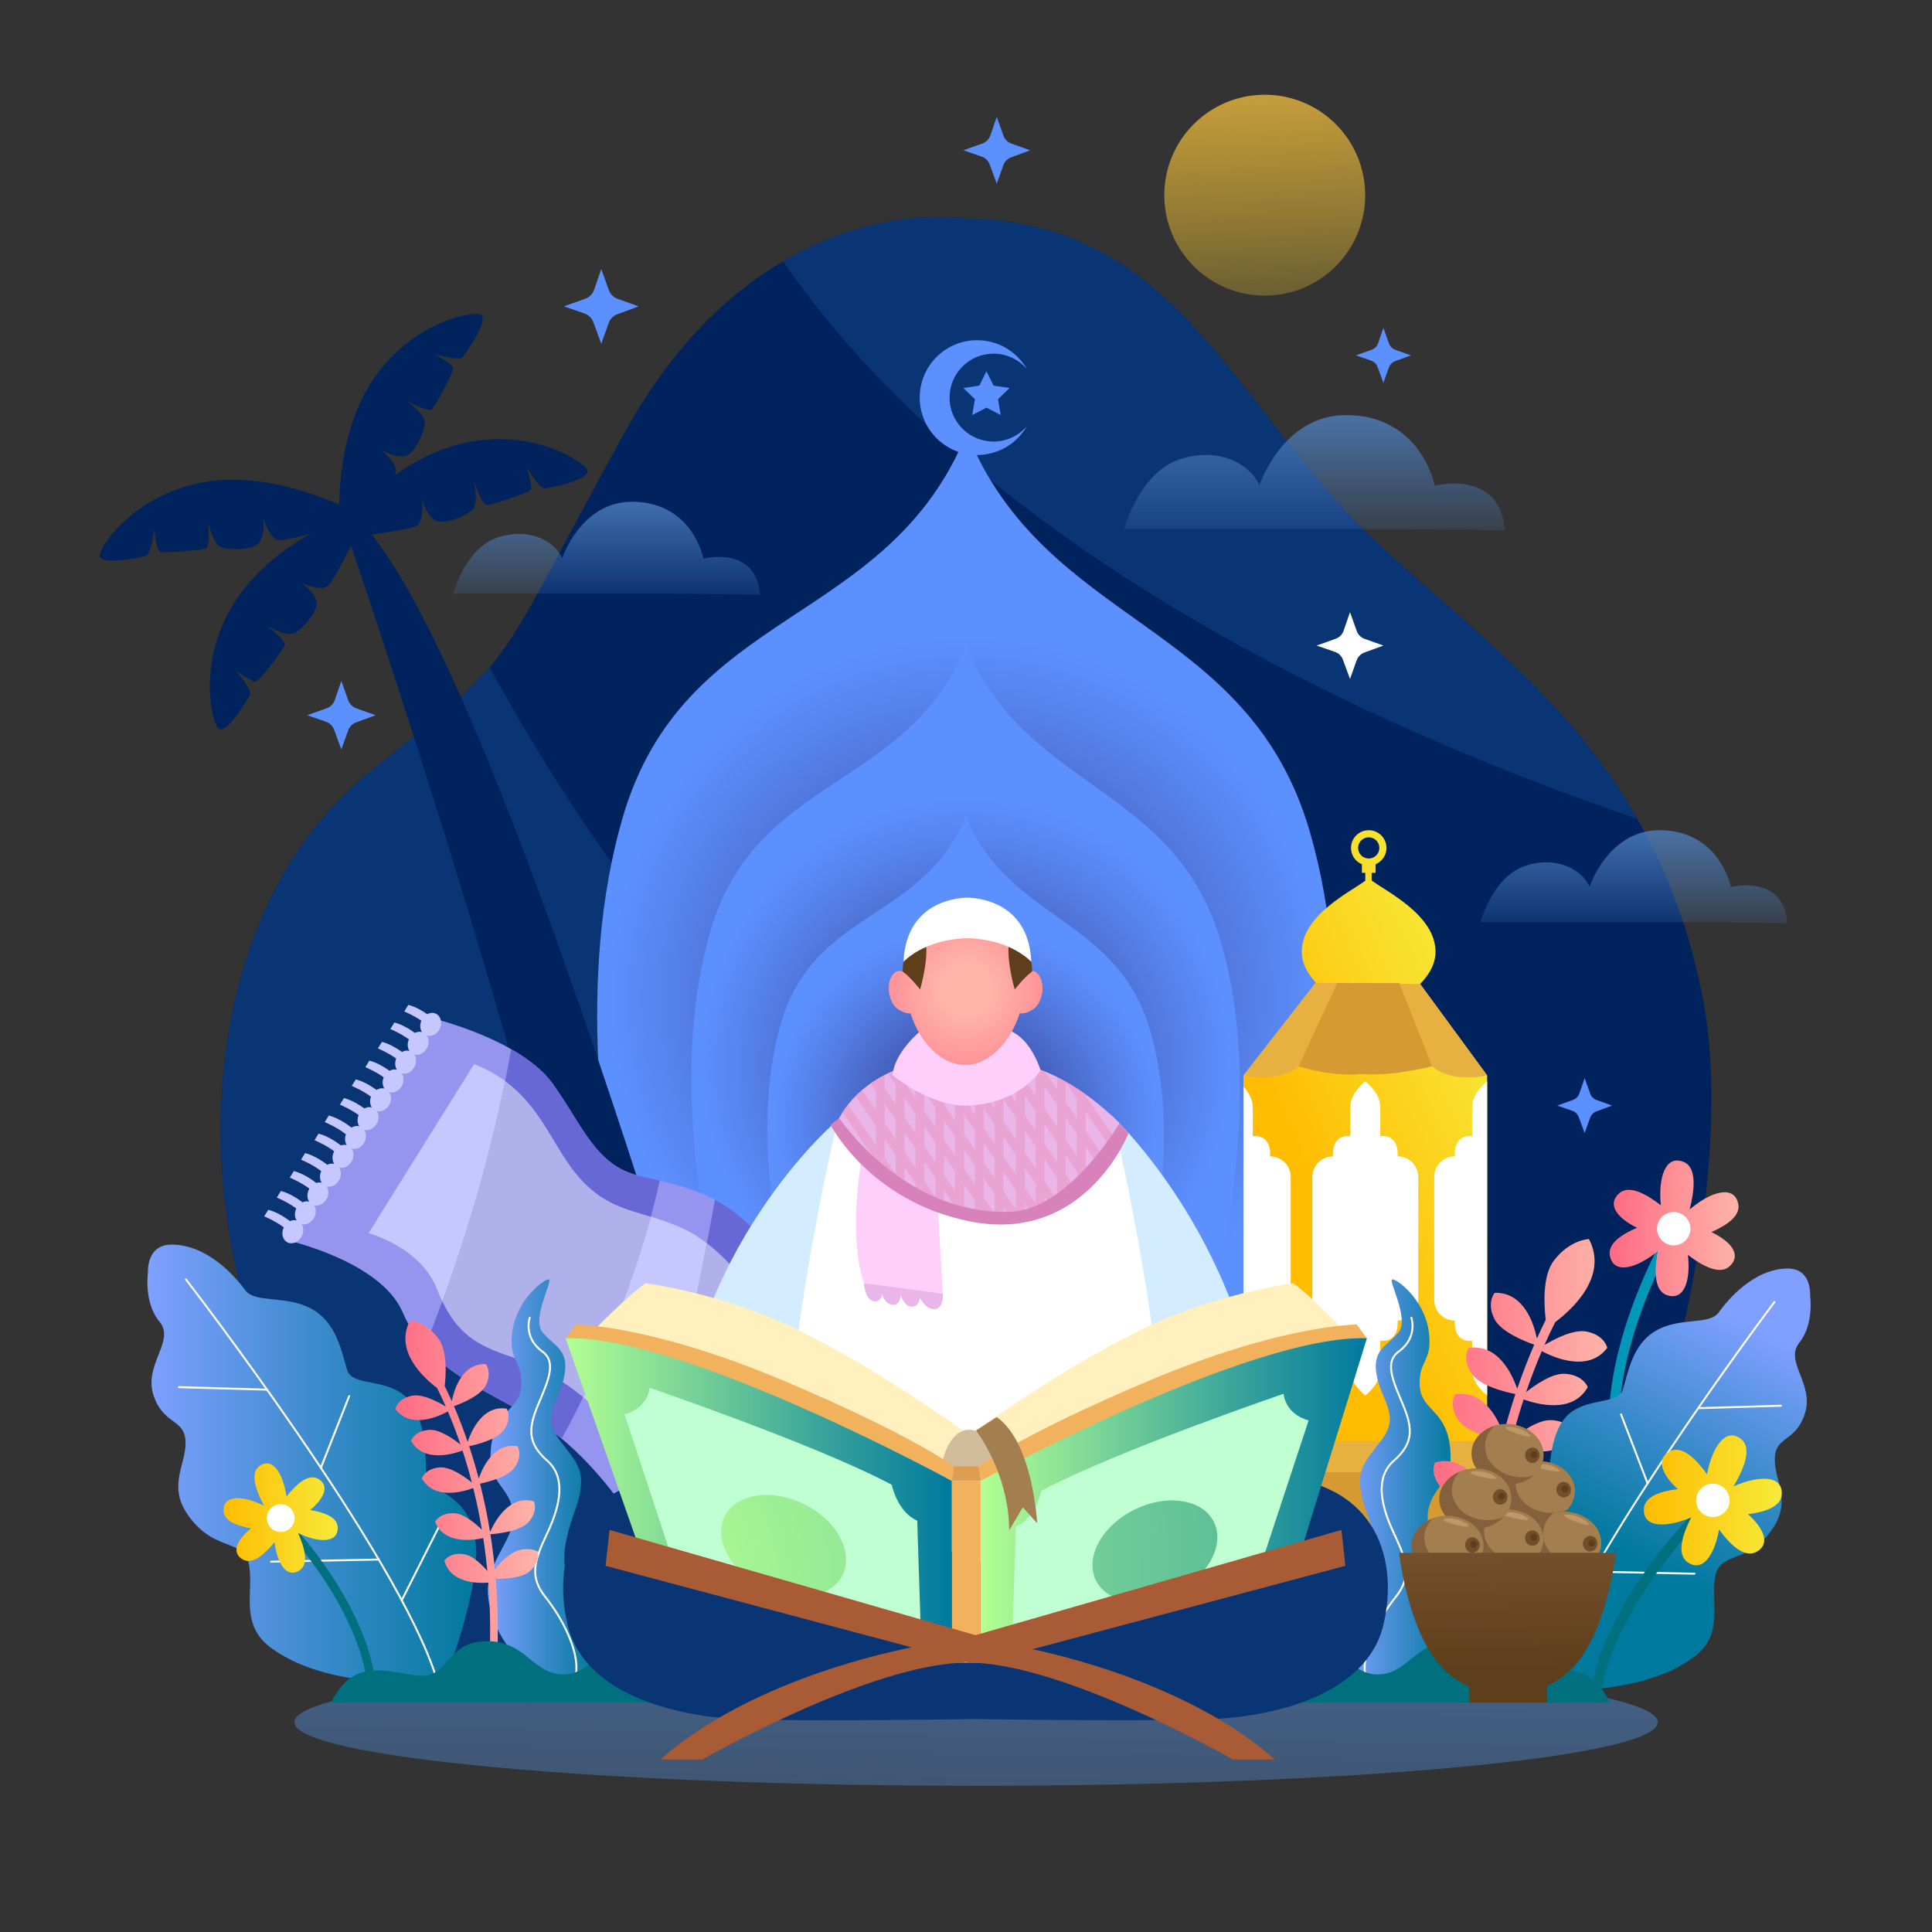 <svg width="500" height="500" viewBox="0 0 500 500" fill="none" xmlns="http://www.w3.org/2000/svg">
<rect x="0" y="0" width="500" height="500" fill="#333333" stroke="none"/>
<path d="M425.54 381.51C415.77 413.19 405.51 436.28 405.51 436.28H111.61C111.61 436.28 81.01 390.68 65.15 342.9C49.29 295.12 55.64 231.86 95.88 199.63C112.42 186.38 120.49 180.03 126.72 172.71C135.63 162.21 140.77 149.7 161.62 111.96C174.18 89.24 188.91 75.67 202.71 67.61C227.82 52.93 249.8 56.53 249.8 56.53C300.43 57.32 316.53 97.42 346.56 130.44C369.05 155.17 402.39 174.61 423.74 211.93C430.9 224.44 436.71 238.96 440.31 256.37C448.1 294.02 437.17 343.84 425.54 381.51Z" fill="#00235E"/>
<path d="M425.54 381.51C415.77 413.19 405.51 436.28 405.51 436.28H111.61C111.61 436.28 81.01 390.68 65.15 342.9C49.29 295.12 55.64 231.86 95.88 199.63C112.42 186.38 120.49 180.03 126.72 172.71C150.99 217.23 186.42 266.93 236.68 307.25C304.07 361.3 375.28 377.68 425.54 381.51Z" fill="#0A3575"/>
<path d="M423.74 211.93C282.53 163.44 224.27 99.57 202.71 67.61C227.82 52.93 249.8 56.53 249.8 56.53C300.43 57.32 316.53 97.42 346.56 130.44C369.05 155.17 402.39 174.61 423.74 211.93Z" fill="#0A3575"/>
<path d="M363.041 136.93H290.908C290.908 136.93 294.785 122.516 305.03 118.97C315.275 115.424 323.582 120.113 325.936 125.591C325.936 125.591 331.889 107.43 348.365 107.43C362.628 107.43 369.271 117.379 371.348 125.686C371.348 125.686 388.211 121.306 389.471 137.264L363.041 136.93Z" fill="url(#paint0_linear_273_756)"/>
<path d="M175.394 153.633H117.259C117.259 153.633 120.383 142.016 128.64 139.158C136.897 136.3 143.592 140.079 145.489 144.494C145.489 144.494 150.287 129.857 163.566 129.857C175.061 129.857 180.415 137.875 182.089 144.57C182.089 144.57 195.68 141.04 196.695 153.901L175.394 153.633Z" fill="url(#paint1_linear_273_756)"/>
<path d="M441.278 238.636H383.143C383.143 238.636 386.267 227.019 394.524 224.161C402.781 221.303 409.476 225.082 411.373 229.497C411.373 229.497 416.171 214.86 429.45 214.86C440.945 214.86 446.299 222.878 447.973 229.573C447.973 229.573 461.564 226.043 462.579 238.904L441.278 238.636Z" fill="url(#paint2_linear_273_756)"/>
<path d="M159.76 81.325L165.286 79.287L159.825 77.339C158.769 76.962 157.937 76.131 157.56 75.074L155.612 69.613L153.747 75.013C153.377 76.086 152.539 76.932 151.47 77.313L145.939 79.286L151.262 81.124C152.321 81.49 153.161 82.312 153.549 83.364L155.613 88.959L157.534 83.575C157.905 82.533 158.721 81.708 159.76 81.325Z" fill="#5D90FF"/>
<path d="M361.073 93.468L365.136 91.97L361.121 90.538C360.344 90.261 359.733 89.65 359.456 88.873L358.024 84.858L356.653 88.828C356.381 89.617 355.765 90.239 354.979 90.519L350.912 91.97L354.826 93.322C355.605 93.591 356.222 94.195 356.507 94.969L358.024 99.083L359.436 95.124C359.709 94.356 360.309 93.75 361.073 93.468Z" fill="#5D90FF"/>
<path d="M413.159 287.62L417.222 286.122L413.207 284.69C412.43 284.413 411.819 283.802 411.542 283.025L410.11 279.01L408.739 282.98C408.467 283.769 407.851 284.391 407.065 284.671L402.998 286.122L406.912 287.474C407.691 287.743 408.308 288.347 408.593 289.121L410.11 293.235L411.522 289.276C411.795 288.508 412.395 287.902 413.159 287.62Z" fill="#5D90FF"/>
<path d="M353.088 168.889L358.023 167.069L353.146 165.329C352.202 164.992 351.46 164.25 351.123 163.306L349.383 158.429L347.717 163.252C347.386 164.21 346.638 164.966 345.683 165.307L340.742 167.069L345.496 168.711C346.442 169.038 347.192 169.772 347.539 170.711L349.382 175.709L351.097 170.9C351.431 169.968 352.16 169.231 353.088 168.889Z" fill="white"/>
<path d="M261.669 40.714L266.604 38.894L261.726 37.154C260.782 36.817 260.04 36.075 259.703 35.131L257.963 30.253L256.297 35.076C255.966 36.034 255.218 36.79 254.263 37.131L249.323 38.893L254.077 40.535C255.023 40.862 255.773 41.596 256.12 42.535L257.963 47.533L259.678 42.724C260.012 41.793 260.741 41.057 261.669 40.714Z" fill="#5D90FF"/>
<path d="M92.14 186.965L97.198 185.099L92.199 183.316C91.232 182.971 90.471 182.21 90.126 181.243L88.343 176.244L86.636 181.187C86.297 182.169 85.53 182.944 84.551 183.293L79.488 185.099L84.361 186.782C85.331 187.117 86.099 187.869 86.454 188.832L88.343 193.954L90.101 189.025C90.442 188.071 91.189 187.316 92.14 186.965Z" fill="#5D90FF"/>
<path d="M327.317 76.51C341.674 76.51 353.312 64.872 353.312 50.515C353.312 36.158 341.674 24.52 327.317 24.52C312.96 24.52 301.322 36.158 301.322 50.515C301.322 64.872 312.96 76.51 327.317 76.51Z" fill="url(#paint3_linear_273_756)"/>
<path d="M339.078 215.572C323.234 160.357 270.698 162.552 250.222 112.047C229.746 162.552 176.865 156.802 161.021 212.017C137.722 293.218 184.8 404.22 184.8 404.22H250.222H315.644C315.644 404.22 362.379 296.773 339.078 215.572Z" fill="url(#paint4_radial_273_756)"/>
<path d="M316.038 243.986C304.266 202.962 265.233 204.593 250.02 167.069C234.807 204.593 195.517 200.321 183.746 241.345C166.434 301.676 201.413 384.148 201.413 384.148H250.02H298.627C298.627 384.148 333.35 304.317 316.038 243.986Z" fill="url(#paint5_radial_273_756)"/>
<path d="M297.724 266.857C289.212 237.194 260.989 238.374 249.989 211.241C238.989 238.373 210.58 235.284 202.069 264.947C189.552 308.57 214.843 368.202 214.843 368.202H249.989H285.135C285.135 368.202 310.241 310.48 297.724 266.857Z" fill="url(#paint6_radial_273_756)"/>
<path d="M257.121 114.273C250.84 114.273 245.747 109.181 245.747 102.899C245.747 96.618 250.839 91.526 257.121 91.526C260.584 91.526 263.68 93.079 265.766 95.52C263.204 91.055 258.394 88.046 252.877 88.046C244.674 88.046 238.024 94.696 238.024 102.899C238.024 111.102 244.674 117.753 252.877 117.753C258.393 117.753 263.204 114.743 265.766 110.279C263.68 112.72 260.584 114.273 257.121 114.273Z" fill="#5D90FF"/>
<path d="M255.296 96.072L257.141 99.811L261.267 100.411L258.282 103.321L258.986 107.43L255.296 105.49L251.605 107.43L252.31 103.321L249.325 100.411L253.451 99.811L255.296 96.072Z" fill="#5D90FF"/>
<path d="M198.59 415.848C198.59 415.848 134.162 185.414 96.178 138.334C101.65 137.595 107.196 136.688 108.052 135.95C109.813 134.433 109.269 129.447 109.269 129.447C109.269 129.447 110.596 133.759 112.847 134.788C115.097 135.817 120.683 133.594 122.276 131.881C123.869 130.168 122.727 124.674 122.727 124.674C122.727 124.674 124.739 130.782 126.028 130.695C127.317 130.608 136.696 127.643 137.31 126.773C137.924 125.903 136.287 120.835 136.287 120.835C136.287 120.835 139.523 126.571 141.077 126.395C142.631 126.22 153.079 124.1 151.98 121.637C150.881 119.174 136.008 109.824 117.277 115.39C111.701 117.047 106.564 119.875 102.089 123.025C102.307 122.618 102.44 122.297 102.46 122.092C102.686 119.778 98.848 116.549 98.848 116.549C98.848 116.549 102.786 118.75 105.124 117.939C107.462 117.129 109.965 111.663 109.934 109.324C109.902 106.985 105.281 103.801 105.281 103.801C105.281 103.801 110.956 106.828 111.827 105.875C112.699 104.922 117.432 96.299 117.275 95.246C117.118 94.192 112.434 91.659 112.434 91.659C112.434 91.659 118.736 93.571 119.738 92.371C120.74 91.171 126.83 82.421 124.335 81.399C121.839 80.377 104.626 83.89 94.927 100.853C89.367 110.578 87.961 122.32 87.773 130.578C80.218 127.283 67.623 123.025 55.291 124.431C35.876 126.645 25.853 141.072 25.806 143.769C25.76 146.466 36.203 144.325 37.701 143.878C39.199 143.431 39.931 136.886 39.931 136.886C39.931 136.886 40.409 142.19 41.314 142.75C42.22 143.31 52.011 142.365 53.231 141.941C54.451 141.517 53.91 135.108 53.91 135.108C53.91 135.108 55.011 140.611 57.147 141.563C59.284 142.515 65.294 142.374 66.961 140.545C68.629 138.717 68.162 134.23 68.162 134.23C68.162 134.23 69.613 139.031 71.828 139.738C72.659 140.003 76.096 139.269 80.069 138.247C73.834 141.894 67.018 146.992 62.151 153.714C50.692 169.542 54.584 186.673 56.543 188.526C58.503 190.379 63.966 181.224 64.646 179.816C65.326 178.408 60.987 173.454 60.987 173.454C60.987 173.454 65.225 176.678 66.25 176.387C67.275 176.096 73.181 168.23 73.69 167.043C74.199 165.856 69.103 161.933 69.103 161.933C69.103 161.933 73.908 164.831 76.052 163.896C78.196 162.961 82.145 158.428 81.92 155.964C81.695 153.5 78.067 150.818 78.067 150.818C78.067 150.818 82.591 152.984 84.606 151.825C85.595 151.256 88.329 146.241 90.859 141.279C102.356 175.175 162.793 356.347 161.624 415.848H198.59Z" fill="#00235E"/>
<path d="M205.702 334.934L166.802 398.516C166.802 398.516 166.102 397.217 164.783 395.103C161.587 390.007 154.751 380.138 145.331 372.3C142.535 369.977 139.514 367.834 136.299 366.038C125.746 360.163 116.39 355.819 109.911 348.562C107.631 345.999 105.7 343.082 104.202 339.594C98.45 326.241 73.817 320.846 73.817 320.846L113.417 263.938C113.417 263.938 123.411 266.471 132.296 271.527C136.497 273.922 140.457 276.877 142.989 280.405C150.888 291.385 154.174 301.731 165.556 304.324C167.282 304.713 169.009 305.103 170.731 305.519C175.626 306.694 180.463 308.098 185.018 310.505C189.394 312.814 193.528 316.039 197.197 320.871C206.021 332.45 205.704 334.916 205.702 334.934Z" fill="#9595EF"/>
<path d="M112.848 262.367C112.132 262.006 111.301 262.08 110.57 262.472C109.293 261.587 107.515 260.54 105.678 260.064L104.629 261.763C104.629 261.763 106.968 262.73 109.052 264.152C108.601 265.193 108.685 266.31 109.205 267.097C108.605 266.928 107.957 267.017 107.37 267.315C106.083 266.381 104.111 265.147 102.069 264.618L101.02 266.317C101.02 266.317 103.659 267.409 105.829 268.979C105.355 270.034 105.433 271.173 105.962 271.973C105.33 271.795 104.646 271.908 104.036 272.245C102.748 271.323 100.833 270.148 98.855 269.635L97.806 271.334C97.806 271.334 100.39 272.404 102.547 273.947C102.118 274.976 102.206 276.072 102.719 276.849C102.091 276.672 101.411 276.782 100.804 277.115C99.516 276.19 97.589 275.003 95.598 274.487L94.549 276.186C94.549 276.186 97.149 277.262 99.309 278.812C98.874 279.844 98.962 280.946 99.477 281.725C98.804 281.535 98.072 281.679 97.433 282.071C96.147 281.133 94.152 279.875 92.084 279.339L91.035 281.038C91.035 281.038 93.811 282.186 96.009 283.82C95.636 284.813 95.74 285.855 96.233 286.601C95.603 286.424 94.92 286.535 94.311 286.871C93.024 285.938 91.057 284.709 89.02 284.181L87.971 285.88C87.971 285.88 90.643 286.986 92.819 288.571C92.387 289.601 92.475 290.7 92.989 291.478C92.322 291.29 91.598 291.429 90.963 291.813C89.744 290.872 87.466 289.308 85.097 288.694L84.048 290.393C84.048 290.393 87.274 291.727 89.525 293.566C89.149 294.561 89.252 295.606 89.746 296.354C89.254 296.215 88.73 296.258 88.233 296.439C86.998 295.493 84.765 293.98 82.443 293.378L81.394 295.077C81.394 295.077 84.29 296.273 86.509 297.964C86.486 298.006 86.457 298.043 86.435 298.086C85.882 299.181 85.95 300.392 86.503 301.23C85.913 301.064 85.277 301.15 84.698 301.436C83.452 300.488 81.253 299.011 78.964 298.418L77.915 300.117C77.915 300.117 80.906 301.354 83.137 303.088C82.65 304.149 82.727 305.3 83.259 306.106C82.805 305.978 82.321 305.998 81.859 306.145C80.628 305.201 78.383 303.672 76.047 303.067L74.998 304.766C74.998 304.766 77.864 305.949 80.077 307.624C80.034 307.696 79.986 307.762 79.948 307.838C79.395 308.933 79.463 310.144 80.016 310.982C79.458 310.825 78.859 310.899 78.305 311.149C77.039 310.2 74.908 308.799 72.696 308.226L71.647 309.925C71.647 309.925 74.479 311.094 76.687 312.755C76.156 313.84 76.226 315.031 76.773 315.859C76.214 315.702 75.615 315.776 75.061 316.027C73.798 315.078 71.658 313.668 69.437 313.092L68.388 314.791C68.388 314.791 71.235 315.966 73.445 317.633C72.704 319.146 73.119 320.879 74.389 321.52C75.67 322.167 77.332 321.456 78.101 319.933C78.654 318.838 78.586 317.627 78.033 316.789C79.242 317.129 80.654 316.427 81.345 315.057C81.898 313.962 81.83 312.751 81.277 311.913C82.486 312.254 83.898 311.551 84.589 310.181C85.142 309.086 85.074 307.875 84.521 307.037C85.73 307.377 87.141 306.675 87.833 305.305C88.386 304.21 88.318 302.999 87.765 302.161C88.974 302.501 90.386 301.799 91.077 300.429C91.63 299.334 91.562 298.123 91.009 297.285C92.218 297.626 93.63 296.923 94.321 295.553C94.874 294.458 94.806 293.247 94.253 292.409C95.462 292.75 96.873 292.047 97.565 290.677C98.118 289.582 98.05 288.371 97.497 287.533C98.706 287.874 100.117 287.171 100.809 285.801C101.362 284.706 101.294 283.495 100.741 282.657C101.95 282.998 103.361 282.295 104.053 280.925C104.606 279.83 104.538 278.619 103.985 277.781C105.194 278.122 106.605 277.419 107.297 276.049C107.85 274.954 107.782 273.743 107.229 272.905C108.438 273.245 109.849 272.543 110.541 271.173C111.094 270.078 111.026 268.867 110.473 268.029C111.682 268.37 113.094 267.667 113.785 266.297C114.544 264.773 114.129 263.014 112.848 262.367Z" fill="#C7C7FF"/>
<path d="M122.703 275.398C125.832 276.616 128.467 278.105 130.731 279.781C128.013 293.089 123.016 313.579 114.467 336.78C113.969 335.745 113.49 334.631 113.006 333.425C108.725 322.68 95.383 319.136 95.383 319.136L122.703 275.398Z" fill="#C7C7FF"/>
<path d="M182.931 321.735C180.2 335.945 176.178 355.171 171.289 373.385L166.778 380.611C161.893 372.229 156.384 366.099 150.91 361.588C157.261 348.335 164.128 330.671 168.432 314.887C170.868 315.628 173.488 316.494 176.388 317.782C178.736 318.821 180.93 320.205 182.931 321.735Z" fill="#C7C7FF"/>
<path d="M168.431 314.887C164.127 330.672 157.26 348.335 150.909 361.588C144.008 355.898 137.159 352.779 131.74 350.958C123.11 348.054 118.402 344.96 114.466 336.78C123.015 313.579 128.012 293.089 130.73 279.781C140.645 287.066 143.563 297.836 150.215 305.098C156.239 311.672 161.589 312.791 168.431 314.887Z" fill="#B0B0EA"/>
<path d="M131.74 350.958C137.159 352.779 144.008 355.898 150.909 361.588C148.975 365.623 147.086 369.254 145.332 372.3C142.536 369.977 139.515 367.834 136.3 366.038C125.747 360.163 116.391 355.819 109.912 348.562C111.538 344.576 113.058 340.64 114.467 336.78C118.402 344.96 123.11 348.054 131.74 350.958Z" fill="#6767D6"/>
<path d="M170.733 305.518C170.087 308.533 169.315 311.667 168.431 314.886C161.589 312.79 156.239 311.672 150.215 305.097C143.563 297.835 140.645 287.065 130.73 279.78C131.373 276.592 131.894 273.825 132.297 271.525C136.498 273.92 140.458 276.875 142.99 280.403C150.889 291.383 154.175 301.729 165.557 304.322C167.284 304.713 169.01 305.102 170.733 305.518Z" fill="#6767D6"/>
<path d="M195.138 335.189L171.288 373.386C176.177 355.172 180.2 335.946 182.93 321.736C190.371 327.416 195.138 335.189 195.138 335.189Z" fill="#B0B0EA"/>
<path d="M205.702 334.934L166.802 398.516C166.802 398.516 166.102 397.217 164.783 395.103C167.08 388.325 169.259 380.938 171.288 373.385L195.138 335.188C195.138 335.188 190.371 327.415 182.93 321.734C183.743 317.492 184.45 313.692 185.02 310.503C189.396 312.812 193.53 316.037 197.199 320.869C206.021 332.45 205.704 334.916 205.702 334.934Z" fill="#6767D6"/>
<path d="M206.81 339.599C208.937 341.021 210.743 342.895 210.743 342.895L211.9 341.108C210.743 339.51 209.083 338.223 207.767 337.358C207.842 336.464 207.586 335.612 206.973 335.068C205.876 334.093 204.091 334.465 202.987 335.898C201.994 337.187 201.898 338.888 202.685 339.928C201.696 339.755 200.552 340.225 199.759 341.256C198.766 342.545 198.67 344.246 199.457 345.286C198.468 345.113 197.324 345.583 196.531 346.614C195.538 347.903 195.442 349.605 196.229 350.645C195.24 350.472 194.097 350.942 193.303 351.973C192.31 353.262 192.214 354.964 193.001 356.003C192.012 355.83 190.869 356.3 190.075 357.331C189.082 358.62 188.986 360.322 189.773 361.361C188.784 361.188 187.64 361.658 186.847 362.689C185.854 363.978 185.758 365.68 186.545 366.72C185.556 366.547 184.412 367.017 183.619 368.048C182.626 369.337 182.53 371.039 183.317 372.079C182.328 371.906 181.184 372.376 180.39 373.407C179.397 374.696 179.301 376.398 180.088 377.438C179.099 377.265 177.956 377.735 177.162 378.766C176.169 380.055 176.073 381.756 176.86 382.796C175.871 382.623 174.728 383.093 173.934 384.124C172.941 385.413 172.845 387.115 173.632 388.154C172.643 387.981 171.499 388.451 170.706 389.482C169.713 390.771 169.617 392.473 170.404 393.513C169.415 393.34 168.272 393.81 167.478 394.841C166.374 396.274 166.369 398.226 167.466 399.201C168.554 400.167 170.314 399.807 171.42 398.406C173.822 399.844 176.018 402.126 176.018 402.126L177.175 400.339C175.776 398.407 173.639 396.925 172.269 396.101C172.284 395.444 172.117 394.821 171.754 394.34C172.731 394.511 173.857 394.052 174.65 393.047C177.045 394.485 179.231 396.756 179.231 396.756L180.388 394.969C178.994 393.045 176.869 391.566 175.498 390.741C175.512 390.085 175.346 389.461 174.983 388.981C175.972 389.154 177.115 388.684 177.909 387.653C177.964 387.581 178.006 387.505 178.056 387.431C180.467 388.868 182.678 391.165 182.678 391.165L183.835 389.378C182.363 387.345 180.076 385.812 178.724 385.019C178.678 384.498 178.508 384.014 178.212 383.623C179.163 383.79 180.254 383.355 181.043 382.405C183.515 383.833 185.825 386.23 185.825 386.23L186.982 384.443C185.541 382.452 183.318 380.942 181.957 380.135C181.995 379.438 181.825 378.773 181.441 378.266C182.43 378.439 183.573 377.969 184.367 376.938C184.398 376.897 184.421 376.853 184.451 376.811C186.877 378.246 189.113 380.568 189.113 380.568L190.27 378.781C188.807 376.76 186.538 375.233 185.183 374.436C185.156 373.866 184.99 373.331 184.67 372.908C185.553 373.063 186.557 372.701 187.328 371.889C189.905 373.289 192.396 375.875 192.396 375.875L193.553 374.088C192.06 372.027 189.727 370.477 188.383 369.694C188.488 368.898 188.333 368.123 187.899 367.55C188.817 367.711 189.865 367.31 190.646 366.428C192.959 367.869 195.024 370.01 195.024 370.01L196.181 368.223C194.898 366.451 192.995 365.059 191.631 364.205C191.702 363.456 191.538 362.734 191.128 362.192C192.009 362.346 193.011 361.987 193.781 361.179C196.148 362.619 198.292 364.844 198.292 364.844L199.449 363.057C198.146 361.258 196.206 359.851 194.838 359.001C194.95 358.198 194.796 357.413 194.358 356.834C195.278 356.995 196.328 356.593 197.11 355.707C199.385 357.147 201.393 359.23 201.393 359.23L202.55 357.443C201.295 355.71 199.447 354.34 198.091 353.481C198.16 352.735 197.995 352.016 197.587 351.477C198.504 351.638 199.55 351.238 200.331 350.359C202.598 351.798 204.595 353.869 204.595 353.869L205.752 352.082C204.506 350.361 202.673 348.996 201.319 348.137C201.392 347.386 201.228 346.662 200.817 346.119C201.761 346.284 202.843 345.857 203.63 344.921C205.926 346.362 207.966 348.477 207.966 348.477L209.123 346.69C207.836 344.913 205.927 343.519 204.562 342.665C204.608 341.955 204.436 341.277 204.046 340.761C204.964 340.917 206.026 340.504 206.81 339.599Z" fill="#C7C7FF"/>
<path d="M395.666 398.048C395.482 391.154 392.57 384.603 387.541 379.855L384.486 376.971L353.086 378.049L321.811 376.971L318.763 379.86C313.749 384.612 310.85 391.16 310.674 398.048H310.669V398.263C310.666 398.412 310.657 398.561 310.657 398.71V398.741H310.669V435.107H395.685V398.741V398.048H395.666Z" fill="#D69A32"/>
<path d="M367.523 254.651C369.232 252.951 371.501 250.004 371.51 246.333C371.546 236.713 358.364 230.52 354.983 227.853V225.882H355.996V223.676C357.651 222.98 358.817 221.352 358.817 219.445C358.817 216.913 356.765 214.861 354.233 214.861C351.692 214.861 349.64 216.913 349.64 219.445C349.64 221.353 350.806 222.98 352.461 223.676V225.882H353.338V227.925C349.812 230.628 336.865 236.794 336.901 246.333C336.91 249.769 338.89 252.562 340.545 254.307L321.811 278.321V374.14H384.874V278.321L367.523 254.651ZM351.483 219.445C351.483 217.926 352.713 216.696 354.232 216.696C355.742 216.696 356.971 217.926 356.971 219.445C356.971 220.955 355.741 222.185 354.232 222.185C352.713 222.184 351.483 220.954 351.483 219.445Z" fill="url(#paint7_linear_273_756)"/>
<path d="M361.713 299.266C362.009 293.151 357.202 294.039 357.202 294.039C357.202 294.039 357.275 290.045 357.202 286.346C357.136 283.016 354.02 280.414 353.397 279.926V279.837C353.397 279.837 353.374 279.854 353.339 279.881C353.304 279.854 353.281 279.837 353.281 279.837V279.926C352.658 280.413 349.542 283.016 349.476 286.346C349.403 290.044 349.476 294.039 349.476 294.039C349.476 294.039 344.669 293.151 344.965 299.266C342.024 299.266 339.639 301.65 339.639 304.592V313.648V327.374V336.43C339.639 339.371 342.023 341.756 344.965 341.756C344.669 347.871 349.476 346.983 349.476 346.983C349.476 346.983 349.403 350.977 349.476 354.676C349.542 358.006 352.658 360.608 353.281 361.096V361.185C353.281 361.185 353.304 361.168 353.339 361.141C353.374 361.168 353.397 361.185 353.397 361.185V361.096C354.019 360.609 357.136 358.006 357.202 354.676C357.275 350.978 357.202 346.983 357.202 346.983C357.202 346.983 362.009 347.871 361.713 341.756C364.654 341.756 367.039 339.372 367.039 336.43V327.374V313.648V304.592C367.038 301.651 364.654 299.266 361.713 299.266Z" fill="white"/>
<path d="M334.043 304.595V336.429C334.043 339.368 331.656 341.754 328.718 341.754C329.007 347.866 324.206 346.98 324.206 346.98C324.206 346.98 324.278 350.976 324.206 354.674C324.161 356.781 322.895 358.598 321.81 359.773V281.25C322.895 282.416 324.161 284.234 324.206 286.349C324.278 290.047 324.206 294.043 324.206 294.043C324.206 294.043 329.007 293.148 328.718 299.269C331.656 299.27 334.043 301.647 334.043 304.595Z" fill="white"/>
<path d="M384.873 279.885V361.139C384.837 361.166 384.81 361.184 384.81 361.184V361.094C384.195 360.606 381.076 358.002 381.013 354.675C380.932 350.977 381.013 346.981 381.013 346.981C381.013 346.981 376.203 347.867 376.501 341.755C373.554 341.755 371.176 339.368 371.176 336.43V304.596C371.176 301.648 373.554 299.271 376.501 299.271C376.203 293.15 381.013 294.045 381.013 294.045C381.013 294.045 380.932 290.049 381.013 286.351C381.076 283.015 384.195 280.42 384.81 279.932V279.842C384.809 279.84 384.837 279.858 384.873 279.885Z" fill="white"/>
<path d="M384.873 278.321C384.873 278.321 375.823 280.491 370.597 275.934C370.597 275.934 360.552 278.601 352.479 277.95V277.959C344.568 278.709 336.539 276.087 336.105 275.943C336.096 275.943 336.096 275.934 336.087 275.934C330.861 280.491 321.811 278.321 321.811 278.321L340.545 254.307L346.069 254.407L352.561 254.524V254.515L362.226 254.605L367.524 254.65L384.873 278.321Z" fill="#E7B142"/>
<path d="M370.597 275.934C370.597 275.934 360.552 278.601 352.479 277.95V277.959C344.568 278.709 336.539 276.087 336.105 275.943C336.096 275.943 336.096 275.934 336.087 275.934L346.068 254.407H362.143L362.224 254.606L370.597 275.934Z" fill="#D69A32"/>
<path d="M388.734 372.948H317.437V380.995H388.734V372.948Z" fill="#E7B142"/>
<path d="M252.598 462.167C350.037 462.167 429.026 454.793 429.026 445.697C429.026 436.601 350.037 429.227 252.598 429.227C155.16 429.227 76.17 436.601 76.17 445.697C76.17 454.793 155.16 462.167 252.598 462.167Z" fill="url(#paint8_linear_273_756)"/>
<path d="M38.3 329.264C38.3 329.264 37.11 337.01 41.275 342.045C45.44 347.08 37.151 353.084 39.709 361.024C42.267 368.964 48.019 367.027 48.019 373.418C48.019 379.809 42.862 385.038 49.606 393.365C56.35 401.692 63.292 398.206 64.482 405.178C65.672 412.15 61.904 420.671 70.432 426.674C78.961 432.678 90.663 435.776 114.662 436.163C114.662 436.163 124.777 410.794 122.992 398.399C121.207 386.005 110.497 386.005 110.298 381.938C110.1 377.871 110.496 367.026 105.339 361.797C100.182 356.568 91.257 358.892 89.869 354.632C88.481 350.372 87.345 342.431 80.673 338.752C74.002 335.072 66.068 337.396 63.49 333.911C60.912 330.425 53.79 322.141 44.449 322.098C37.779 322.068 38.3 329.264 38.3 329.264Z" fill="url(#paint9_linear_273_756)"/>
<path d="M48.118 331.104C48.118 331.104 103.157 402.371 112.975 434.421" stroke="white" stroke-width="0.5" stroke-miterlimit="10" stroke-linecap="round" stroke-linejoin="round"/>
<path d="M46.333 358.991L69.117 359.645" stroke="white" stroke-width="0.5" stroke-miterlimit="10" stroke-linecap="round" stroke-linejoin="round"/>
<path d="M90.365 361.315L83.043 379.876" stroke="white" stroke-width="0.5" stroke-miterlimit="10" stroke-linecap="round" stroke-linejoin="round"/>
<path d="M70.134 404.162L98.021 403.603" stroke="white" stroke-width="0.5" stroke-miterlimit="10" stroke-linecap="round" stroke-linejoin="round"/>
<path d="M113.868 394.576L103.973 414.154" stroke="white" stroke-width="0.5" stroke-miterlimit="10" stroke-linecap="round" stroke-linejoin="round"/>
<path d="M95.045 436.086C92.882 415.829 73.41 395.325 73.214 395.121L74.779 393.617C75.602 394.476 94.958 414.854 97.2 435.855L95.045 436.086Z" fill="#00707F"/>
<path d="M80.276 390.8C83.934 387.757 85.423 384.362 82.237 382.671C79.668 381.307 76.474 384.342 74.137 387.314C73.27 381.241 70.484 376.911 67.087 379.466C64.548 381.375 66.442 386.179 68.329 389.674C62.834 386.955 57.69 386.804 57.874 391.049C57.989 393.692 61.501 394.937 64.954 395.524C61.27 398.535 59.752 401.918 62.923 403.636C65.471 405.016 68.674 402.038 71.034 399.098C71.758 404.722 74.232 408.634 77.574 406.374C80.048 404.701 78.737 400.273 77.151 396.769C82.593 399.347 87.613 399.406 87.395 395.214C87.256 392.573 83.733 391.358 80.276 390.8Z" fill="url(#paint10_linear_273_756)"/>
<path d="M76.235 393.043C76.147 395.025 74.469 396.561 72.487 396.473C70.505 396.385 68.969 394.707 69.057 392.725C69.145 390.743 70.823 389.207 72.805 389.295C74.787 389.383 76.323 391.061 76.235 393.043Z" fill="white"/>
<path d="M132.741 427.691C132.741 427.691 127.011 421.566 126.297 412.759C125.583 403.951 134.142 397.77 132.722 390.819C131.302 383.868 126.009 384.15 127.094 374.412C128.18 364.674 134.599 365.143 134.926 358.517C135.253 351.891 131.423 352.444 132.621 344.353C133.819 336.262 140.752 331.043 142.007 331.096C143.262 331.148 137.549 341.112 140.349 344.704C143.149 348.296 147.342 349.075 146.077 355.889C144.811 362.702 140.014 366.149 144.631 372.428C149.248 378.707 152.515 380.579 148.756 391.086C144.997 401.593 144.998 407.428 149.485 411.489C153.972 415.55 155.332 425.743 152.661 434.283C149.991 442.823 135.581 431.664 132.741 427.691Z" fill="url(#paint11_linear_273_756)"/>
<path d="M137.091 341.025C137.091 341.025 135.331 346.12 140.348 349.763C144.176 352.543 141.813 357.445 139.215 363.649C136.617 369.853 136.634 373.652 141.608 378.01C146.582 382.368 144.997 389.664 141.616 396.808C138.235 403.951 136.932 408.047 141.187 413.356C145.442 418.665 149.987 427.28 149.058 433.252" stroke="white" stroke-width="0.5" stroke-miterlimit="10" stroke-linecap="round" stroke-linejoin="round"/>
<path d="M139.127 401.477C134.14 399.352 130.121 403.428 128.078 406.219C127.767 403.04 127.375 399.98 126.91 397.052C128.378 396.957 134.594 396.409 136.816 393.867C139.342 390.976 138.155 388.545 138.155 388.545C131.603 386.66 127.772 394.317 126.827 396.5C126.097 392.007 125.206 387.829 124.227 383.961C126.22 383.555 131.475 382.269 133.218 379.721C135.386 376.552 133.919 374.278 133.919 374.278C127.887 373.293 124.932 379.666 123.894 382.639C123.105 379.641 122.265 376.846 121.408 374.259C123.377 373.86 128.68 372.573 130.432 370.012C132.6 366.843 131.133 364.569 131.133 364.569C124.945 363.559 121.995 370.292 121.031 373.154C119.841 369.666 118.631 366.581 117.482 363.918C119.44 363.221 124.379 361.235 125.74 358.496C127.449 355.058 125.682 353.008 125.682 353.008C119.605 352.868 117.549 359.515 116.92 362.625C116.273 361.174 115.658 359.879 115.081 358.714C115.438 355.708 115.812 349.448 113.319 346.217C109.962 341.868 106.076 341.81 106.076 341.81C102.044 349.644 109.558 356.525 113.115 359.209C113.805 360.586 114.563 362.183 115.362 364.001C113.311 362.766 109.297 360.653 106.595 361.21C102.835 361.986 102.311 364.641 102.311 364.641C106.252 369.917 113.554 366.565 115.914 365.278C116.976 367.776 118.087 370.646 119.181 373.857C117.262 372.329 113.745 369.88 111.095 370.051C107.264 370.299 106.378 372.856 106.378 372.856C109.524 378.576 117.113 376.356 119.696 375.394C120.534 377.958 121.353 380.723 122.121 383.69C120.243 382.175 116.607 379.584 113.882 379.76C110.051 380.008 109.165 382.565 109.165 382.565C112.307 388.279 119.884 386.07 122.475 385.106C123.307 388.464 124.069 392.057 124.715 395.887C122.919 394.145 120.035 391.754 117.611 391.624C113.777 391.418 112.596 393.853 112.596 393.853C114.915 399.586 122.039 398.713 125.061 398.052C125.481 400.782 125.839 403.622 126.124 406.571C124.549 404.744 122.333 402.63 120.252 402.259C116.472 401.586 115.002 403.858 115.002 403.858C116.526 409.543 123.098 409.821 126.384 409.587C126.961 417.11 127.051 425.277 126.392 434.064L128.371 434.212C129.062 424.995 128.943 416.44 128.297 408.591C130.722 408.62 135.131 408.403 137.15 406.596C140.008 404.035 139.127 401.477 139.127 401.477Z" fill="url(#paint12_linear_273_756)"/>
<path d="M95.947 440.631H175.032C175.032 440.631 169.181 430.287 161.625 428.484C154.069 426.681 151.744 434.237 144.576 433.268C137.408 432.299 135.47 424.356 125.396 424.743C115.321 425.13 116.097 434.43 108.347 433.655C100.597 432.88 91.492 428.618 85.679 440.63H95.947V440.631Z" fill="#00707F"/>
<path d="M419.435 374.813C416.142 350.562 432.969 321.052 433.14 320.758L430.882 319.453C430.169 320.691 413.441 350.021 416.854 375.162L419.435 374.813Z" fill="#0098B8"/>
<path d="M423.662 317.745C418.521 315.246 415.809 311.713 419.04 308.826C421.646 306.497 426.243 309.121 429.822 311.916C429.089 304.583 431.097 298.732 435.793 300.737C439.303 302.235 438.472 308.383 437.275 313.001C442.905 308.251 448.862 306.598 449.866 311.603C450.491 314.719 446.751 317.18 442.892 318.856C448.055 321.311 450.796 324.821 447.591 327.735C445.015 330.077 440.423 327.522 436.827 324.77C437.597 331.539 435.834 336.812 431.288 335.136C427.922 333.895 428.18 328.353 429.023 323.81C423.415 328.379 417.577 329.89 416.627 324.938C416.029 321.817 419.789 319.388 423.662 317.745Z" fill="url(#paint13_linear_273_756)"/>
<path d="M429.019 319.201C429.691 321.488 432.089 322.798 434.376 322.126C436.663 321.454 437.972 319.056 437.301 316.769C436.629 314.482 434.231 313.173 431.944 313.844C429.657 314.516 428.348 316.914 429.019 319.201Z" fill="white"/>
<path d="M369.609 427.691C369.609 427.691 375.339 421.566 376.053 412.759C376.767 403.951 368.208 397.77 369.628 390.819C371.048 383.868 376.341 384.15 375.255 374.412C374.169 364.674 367.75 365.143 367.423 358.517C367.096 351.891 370.926 352.444 369.728 344.353C368.53 336.262 361.597 331.043 360.342 331.096C359.087 331.148 364.8 341.112 362 344.704C359.2 348.296 355.007 349.075 356.272 355.889C357.538 362.702 362.335 366.149 357.718 372.428C353.101 378.707 349.834 380.579 353.593 391.086C357.352 401.593 357.351 407.428 352.865 411.489C348.378 415.55 347.018 425.743 349.689 434.283C352.359 442.823 366.769 431.664 369.609 427.691Z" fill="url(#paint14_linear_273_756)"/>
<path d="M365.259 341.025C365.259 341.025 367.019 346.12 362.002 349.763C358.174 352.543 360.537 357.445 363.135 363.649C365.733 369.853 365.716 373.652 360.742 378.01C355.768 382.368 357.353 389.664 360.734 396.808C364.115 403.951 365.418 408.047 361.162 413.356C356.907 418.665 352.362 427.28 353.291 433.252" stroke="white" stroke-width="0.5" stroke-miterlimit="10" stroke-linecap="round" stroke-linejoin="round"/>
<path d="M370.157 394.451C376.366 391.804 381.381 396.813 383.932 400.245C384.313 396.321 384.796 392.545 385.37 388.929C383.541 388.819 375.796 388.174 373.023 385.049C369.87 381.496 371.345 378.489 371.345 378.489C379.504 376.13 384.292 385.558 385.474 388.246C386.375 382.699 387.477 377.541 388.689 372.764C386.206 372.273 379.656 370.713 377.479 367.578C374.772 363.68 376.595 360.866 376.595 360.866C384.108 359.62 387.802 367.468 389.102 371.131C390.079 367.428 391.12 363.976 392.184 360.78C389.73 360.297 383.12 358.737 380.933 355.585C378.226 351.687 380.049 348.873 380.049 348.873C387.756 347.595 391.445 355.888 392.652 359.413C394.128 355.103 395.63 351.291 397.055 348C394.615 347.15 388.457 344.725 386.756 341.353C384.621 337.12 386.818 334.582 386.818 334.582C394.389 334.378 396.963 342.569 397.753 346.403C398.556 344.609 399.32 343.009 400.036 341.569C399.585 337.862 399.107 330.141 402.208 326.142C406.381 320.76 411.223 320.668 411.223 320.668C416.262 330.313 406.913 338.84 402.486 342.169C401.628 343.872 400.687 345.845 399.696 348.093C402.248 346.558 407.245 343.932 410.613 344.606C415.299 345.544 415.957 348.817 415.957 348.817C411.057 355.346 401.954 351.247 399.01 349.672C397.692 352.759 396.313 356.306 394.957 360.273C397.345 358.378 401.723 355.339 405.024 355.537C409.798 355.824 410.906 358.974 410.906 358.974C406.998 366.047 397.538 363.346 394.319 362.172C393.28 365.339 392.265 368.754 391.314 372.419C393.651 370.541 398.176 367.325 401.572 367.529C406.345 367.816 407.454 370.966 407.454 370.966C403.55 378.032 394.106 375.344 390.877 374.168C389.847 378.315 388.905 382.751 388.107 387.48C390.341 385.321 393.93 382.358 396.95 382.185C401.726 381.912 403.203 384.909 403.203 384.909C400.324 391.993 391.447 390.952 387.682 390.152C387.164 393.522 386.723 397.028 386.375 400.668C388.334 398.406 391.091 395.786 393.683 395.318C398.391 394.469 400.227 397.264 400.227 397.264C398.339 404.285 390.152 404.662 386.057 404.39C385.352 413.674 385.257 423.751 386.094 434.587L383.628 434.78C382.75 423.412 382.881 412.857 383.671 403.17C380.65 403.217 375.156 402.973 372.637 400.754C369.064 397.612 370.157 394.451 370.157 394.451Z" fill="url(#paint15_linear_273_756)"/>
<path d="M468.448 335.195C468.448 335.195 469.566 342.65 465.652 347.495C461.738 352.341 469.527 358.118 467.124 365.759C464.72 373.4 459.316 371.536 459.316 377.687C459.316 383.837 464.162 388.869 457.825 396.883C451.489 404.897 444.966 401.542 443.847 408.252C442.729 414.961 446.27 423.162 438.256 428.939C430.242 434.716 419.246 437.698 396.696 438.071C396.696 438.071 387.191 413.657 388.869 401.729C390.546 389.801 400.61 389.801 400.797 385.888C400.983 381.974 400.611 371.538 405.456 366.506C410.302 361.474 418.688 363.71 419.993 359.61C421.298 355.51 422.365 347.869 428.634 344.328C434.903 340.787 442.357 343.023 444.78 339.669C447.203 336.314 453.894 328.342 462.671 328.301C468.937 328.27 468.448 335.195 468.448 335.195Z" fill="url(#paint16_linear_273_756)"/>
<path d="M459.222 336.966C459.222 336.966 407.505 405.55 398.279 436.394" stroke="white" stroke-width="0.5" stroke-miterlimit="10" stroke-linecap="round" stroke-linejoin="round"/>
<path d="M460.9 363.803L439.491 364.432" stroke="white" stroke-width="0.5" stroke-miterlimit="10" stroke-linecap="round" stroke-linejoin="round"/>
<path d="M419.526 366.04L426.405 383.902" stroke="white" stroke-width="0.5" stroke-miterlimit="10" stroke-linecap="round" stroke-linejoin="round"/>
<path d="M438.535 407.274L412.331 406.736" stroke="white" stroke-width="0.5" stroke-miterlimit="10" stroke-linecap="round" stroke-linejoin="round"/>
<path d="M397.441 398.048L406.739 416.89" stroke="white" stroke-width="0.5" stroke-miterlimit="10" stroke-linecap="round" stroke-linejoin="round"/>
<path d="M406.402 440.631H327.317C327.317 440.631 333.168 430.287 340.724 428.484C348.28 426.681 350.605 434.237 357.773 433.268C364.941 432.299 366.879 424.356 376.953 424.743C387.027 425.13 386.253 434.43 394.002 433.655C401.752 432.88 410.857 428.618 416.67 440.63H406.402V440.631Z" fill="#00707F"/>
<path d="M414.096 438.954C417.77 414.757 442.229 391.184 442.476 390.95L440.677 389.062C439.644 390.049 415.329 413.477 411.521 438.562L414.096 438.954Z" fill="#00707F"/>
<path d="M434.231 385.389C430.002 381.543 428.396 377.389 432.309 375.529C435.465 374.029 439.137 377.841 441.783 381.532C443.146 374.29 446.721 369.242 450.662 372.488C453.608 374.915 451.079 380.579 448.629 384.673C455.369 381.702 461.551 381.794 461.104 386.879C460.826 390.045 456.544 391.352 452.369 391.873C456.631 395.683 458.272 399.823 454.376 401.716C451.245 403.237 447.559 399.492 444.883 395.838C443.715 402.55 440.537 407.112 436.647 404.223C433.767 402.084 435.576 396.839 437.665 392.718C430.997 395.522 424.969 395.327 425.454 390.307C425.759 387.145 430.052 385.874 434.231 385.389Z" fill="url(#paint17_linear_273_756)"/>
<path d="M438.96 388.295C438.96 390.678 440.892 392.611 443.276 392.611C445.66 392.611 447.592 390.679 447.592 388.295C447.592 385.911 445.66 383.979 443.276 383.979C440.893 383.979 438.96 385.912 438.96 388.295Z" fill="white"/>
<path d="M407.585 385.671C407.643 387.573 406.889 389.329 405.567 390.725C403.915 392.49 401.374 393.654 398.494 393.742C393.345 393.899 389.067 390.537 388.936 386.241C388.839 383.074 391.025 380.278 394.235 378.959C395.388 378.493 396.663 378.211 398.018 378.17C403.167 378.013 407.454 381.375 407.585 385.671Z" fill="#85603C"/>
<path d="M407.585 385.671C407.643 387.573 406.889 389.329 405.567 390.725C404.414 391.2 403.13 391.482 401.766 391.523C396.617 391.68 392.34 388.327 392.208 384.022C392.15 382.111 392.913 380.346 394.235 378.959C395.388 378.493 396.663 378.211 398.018 378.17C403.167 378.013 407.454 381.375 407.585 385.671Z" fill="#A37E4E"/>
<path d="M406.582 385.463C406.616 386.569 405.797 387.491 404.753 387.523C403.709 387.555 402.835 386.684 402.802 385.579C402.768 384.473 403.587 383.551 404.631 383.519C405.675 383.486 406.548 384.357 406.582 385.463Z" fill="#724F2B"/>
<path d="M405.908 385.305C405.924 385.812 405.548 386.235 405.069 386.25C404.59 386.265 404.189 385.865 404.174 385.358C404.158 384.851 404.534 384.428 405.013 384.413C405.492 384.398 405.893 384.797 405.908 385.305Z" fill="#5F3E1B"/>
<path d="M397.531 378.893C397.531 378.893 400.372 378.485 402.756 379.888C405.14 381.29 402.015 380.841 399.722 380.301C397.429 379.762 396.356 379.282 397.531 378.893Z" fill="#BF986A"/>
<path d="M399.442 377.095C399.289 378.991 398.344 380.653 396.876 381.894C395.039 383.465 392.384 384.34 389.512 384.109C384.377 383.695 380.499 379.879 380.845 375.594C381.1 372.436 383.583 369.9 386.919 368.945C388.117 368.609 389.415 368.471 390.766 368.58C395.9 368.994 399.787 372.811 399.442 377.095Z" fill="#85603C"/>
<path d="M399.442 377.095C399.289 378.991 398.344 380.653 396.876 381.894C395.678 382.238 394.37 382.376 393.01 382.266C387.876 381.852 383.996 378.045 384.343 373.751C384.497 371.846 385.451 370.176 386.919 368.944C388.117 368.608 389.415 368.47 390.766 368.579C395.9 368.994 399.787 372.811 399.442 377.095Z" fill="#A37E4E"/>
<path d="M398.468 376.777C398.379 377.88 397.463 378.706 396.422 378.622C395.381 378.538 394.609 377.576 394.698 376.473C394.787 375.37 395.703 374.544 396.744 374.628C397.785 374.712 398.557 375.674 398.468 376.777Z" fill="#724F2B"/>
<path d="M397.816 376.545C397.775 377.051 397.355 377.43 396.877 377.391C396.399 377.352 396.045 376.911 396.086 376.405C396.127 375.899 396.547 375.52 397.025 375.559C397.503 375.598 397.857 376.039 397.816 376.545Z" fill="#5F3E1B"/>
<path d="M390.201 369.244C390.201 369.244 393.07 369.154 395.284 370.812C397.498 372.47 394.442 371.677 392.223 370.886C390.004 370.097 388.991 369.5 390.201 369.244Z" fill="#BF986A"/>
<path d="M414.376 400.059C414.165 401.95 413.17 403.582 411.664 404.777C409.779 406.291 407.099 407.085 404.236 406.766C399.116 406.195 395.356 402.263 395.833 397.991C396.184 394.843 398.743 392.383 402.107 391.53C403.314 391.231 404.617 391.133 405.963 391.283C411.083 391.854 414.852 395.787 414.376 400.059Z" fill="#85603C"/>
<path d="M414.376 400.059C414.165 401.95 413.17 403.582 411.664 404.777C410.456 405.085 409.145 405.182 407.789 405.031C402.669 404.46 398.908 400.537 399.386 396.255C399.598 394.355 400.603 392.716 402.107 391.529C403.314 391.23 404.617 391.132 405.963 391.282C411.083 391.854 414.852 395.787 414.376 400.059Z" fill="#A37E4E"/>
<path d="M413.412 399.711C413.289 400.81 412.348 401.608 411.31 401.492C410.272 401.376 409.53 400.391 409.653 399.291C409.776 398.192 410.717 397.394 411.754 397.51C412.793 397.626 413.535 398.612 413.412 399.711Z" fill="#724F2B"/>
<path d="M412.768 399.459C412.712 399.963 412.28 400.329 411.804 400.276C411.328 400.223 410.988 399.771 411.044 399.267C411.1 398.763 411.532 398.397 412.008 398.45C412.484 398.503 412.824 398.955 412.768 399.459Z" fill="#5F3E1B"/>
<path d="M405.379 391.93C405.379 391.93 408.25 391.928 410.411 393.652C412.573 395.377 409.544 394.491 407.349 393.633C405.156 392.775 404.162 392.148 405.379 391.93Z" fill="#BF986A"/>
<path d="M399.467 398.201C399.525 400.103 398.771 401.859 397.449 403.255C395.797 405.02 393.256 406.184 390.376 406.272C385.227 406.429 380.949 403.067 380.818 398.771C380.721 395.604 382.907 392.808 386.117 391.489C387.27 391.023 388.545 390.742 389.9 390.7C395.049 390.542 399.336 393.904 399.467 398.201Z" fill="#85603C"/>
<path d="M399.467 398.201C399.525 400.103 398.771 401.859 397.449 403.255C396.296 403.73 395.012 404.012 393.648 404.054C388.499 404.211 384.222 400.858 384.09 396.553C384.032 394.642 384.795 392.877 386.117 391.49C387.27 391.024 388.545 390.743 389.9 390.701C395.049 390.542 399.336 393.904 399.467 398.201Z" fill="#A37E4E"/>
<path d="M398.464 397.992C398.498 399.098 397.679 400.02 396.635 400.052C395.591 400.084 394.717 399.213 394.684 398.108C394.65 397.002 395.469 396.08 396.513 396.048C397.557 396.016 398.431 396.886 398.464 397.992Z" fill="#724F2B"/>
<path d="M397.791 397.834C397.807 398.341 397.431 398.764 396.952 398.779C396.473 398.794 396.072 398.394 396.057 397.887C396.041 397.38 396.417 396.957 396.896 396.942C397.375 396.927 397.775 397.327 397.791 397.834Z" fill="#5F3E1B"/>
<path d="M389.413 391.423C389.413 391.423 392.255 391.015 394.638 392.418C397.022 393.82 393.897 393.371 391.604 392.831C389.312 392.292 388.239 391.811 389.413 391.423Z" fill="#BF986A"/>
<path d="M391.134 387.56C391.192 389.462 390.438 391.218 389.116 392.614C387.464 394.379 384.923 395.543 382.043 395.631C376.894 395.788 372.616 392.426 372.485 388.13C372.388 384.964 374.574 382.167 377.784 380.848C378.937 380.382 380.212 380.101 381.567 380.059C386.716 379.901 391.003 383.263 391.134 387.56Z" fill="#85603C"/>
<path d="M391.134 387.56C391.192 389.462 390.438 391.218 389.116 392.614C387.963 393.089 386.679 393.371 385.315 393.412C380.166 393.569 375.889 390.216 375.757 385.911C375.699 384 376.462 382.235 377.784 380.848C378.937 380.382 380.212 380.101 381.567 380.059C386.716 379.901 391.003 383.263 391.134 387.56Z" fill="#A37E4E"/>
<path d="M390.131 387.351C390.165 388.457 389.346 389.379 388.302 389.411C387.258 389.443 386.385 388.572 386.351 387.467C386.317 386.361 387.136 385.439 388.18 385.407C389.224 385.375 390.097 386.245 390.131 387.351Z" fill="#724F2B"/>
<path d="M389.458 387.193C389.474 387.7 389.098 388.123 388.619 388.138C388.14 388.153 387.739 387.753 387.724 387.246C387.709 386.739 388.084 386.316 388.563 386.301C389.041 386.286 389.442 386.686 389.458 387.193Z" fill="#5F3E1B"/>
<path d="M381.08 380.782C381.08 380.782 383.921 380.375 386.305 381.777C388.689 383.179 385.564 382.73 383.271 382.19C380.978 381.651 379.906 381.17 381.08 380.782Z" fill="#BF986A"/>
<path d="M383.929 400.083C383.929 401.986 383.121 403.718 381.757 405.073C380.052 406.787 377.476 407.873 374.596 407.873C369.445 407.873 365.272 404.382 365.272 400.083C365.272 396.915 367.543 394.187 370.791 392.966C371.958 392.535 373.241 392.293 374.596 392.293C379.747 392.294 383.929 395.785 383.929 400.083Z" fill="#85603C"/>
<path d="M383.929 400.083C383.929 401.986 383.121 403.718 381.757 405.073C380.59 405.513 379.298 405.755 377.934 405.755C372.783 405.755 368.61 402.273 368.61 397.965C368.61 396.053 369.427 394.312 370.791 392.966C371.958 392.535 373.241 392.293 374.596 392.293C379.747 392.294 383.929 395.785 383.929 400.083Z" fill="#A37E4E"/>
<path d="M382.933 399.844C382.933 400.95 382.086 401.847 381.042 401.847C379.998 401.847 379.151 400.95 379.151 399.844C379.151 398.738 379.998 397.841 381.042 397.841C382.086 397.841 382.933 398.738 382.933 399.844Z" fill="#724F2B"/>
<path d="M382.264 399.666C382.264 400.174 381.876 400.585 381.397 400.585C380.918 400.585 380.53 400.174 380.53 399.666C380.53 399.159 380.918 398.747 381.397 398.747C381.876 398.747 382.264 399.158 382.264 399.666Z" fill="#5F3E1B"/>
<path d="M374.087 393.001C374.087 393.001 376.94 392.681 379.279 394.155C381.619 395.629 378.51 395.085 376.234 394.475C373.959 393.867 372.901 393.354 374.087 393.001Z" fill="#BF986A"/>
<path d="M418.213 401.848H393.819H386.467H362.073C362.073 401.848 364.412 422.724 373.435 431.773C375.612 433.957 377.925 435.463 380.182 436.494V440.631H400.374V436.361C402.545 435.335 404.76 433.87 406.851 431.772C415.874 422.723 418.213 401.848 418.213 401.848Z" fill="url(#paint18_linear_273_756)"/>
<path d="M215.277 291.241C215.277 291.241 174.026 327.436 175.052 385.178L205.275 390.215C205.275 390.215 228.839 275.832 215.277 291.241Z" fill="#D4ECFF"/>
<path d="M288.735 289.722C288.735 289.722 328.324 327.436 327.299 385.178L297.075 390.215C297.075 390.215 275.173 274.313 288.735 289.722Z" fill="#D4ECFF"/>
<path d="M301.577 380.915C300.415 341.004 288.209 290.244 288.209 290.244C285.967 287.176 270.716 285.899 259.135 285.37V284.998C259.135 284.998 256.463 285.013 252.457 285.125C248.452 285.013 245.78 284.998 245.78 284.998V285.37C234.199 285.899 218.948 287.176 216.706 290.244C216.706 290.244 204.5 341.004 203.338 380.915C202.542 408.257 229.022 414.866 245.78 416.318V416.564C245.78 416.564 248.383 416.757 252.457 416.674C256.532 416.757 259.135 416.564 259.135 416.564V416.318C275.894 414.866 302.374 408.257 301.577 380.915Z" fill="white"/>
<path d="M224.649 291.149C224.649 291.149 218.417 316.335 223.583 332.093C223.583 332.093 235.789 334.224 244.023 334.805L242.215 304.323L224.649 291.149Z" fill="#FFCFFC"/>
<path d="M289.71 290.71C289.71 290.71 289.17 292.01 288.08 294C287.71 294.66 287.29 295.4 286.81 296.19C286.31 297 285.75 297.87 285.13 298.77C284.68 299.41 284.21 300.06 283.71 300.72C283.05 301.58 282.34 302.45 281.57 303.32C280.68 304.33 279.72 305.32 278.68 306.28C278.42 306.52 278.15 306.77 277.88 307C277.31 307.5 276.72 307.98 276.11 308.46C276.02 308.52 275.93 308.59 275.84 308.66C275.11 309.21 274.35 309.74 273.56 310.23C273.52 310.25 273.49 310.28 273.45 310.3C272.81 310.7 272.14 311.08 271.46 311.43C271.09 311.62 270.71 311.81 270.33 311.98C269.14 312.53 267.9 313.01 266.59 313.38C266.14 313.51 265.68 313.63 265.21 313.73C263.87 314.05 262.47 314.25 261.02 314.33C260.58 314.36 260.14 314.38 259.69 314.38C258.32 314.39 256.91 314.29 255.45 314.07C254.38 313.91 253.32 313.71 252.28 313.47C251.68 313.34 251.09 313.2 250.5 313.04C249.31 312.73 248.14 312.38 247 311.99C246.09 311.68 245.2 311.35 244.33 311C241.71 309.94 239.23 308.71 236.92 307.39C235.94 306.83 234.99 306.25 234.08 305.66C231.16 303.79 228.55 301.81 226.31 299.91C220.2 294.77 216.71 290.24 216.71 290.24C217.12 289.4 217.57 288.62 218.05 287.87C218.49 287.17 218.96 286.51 219.46 285.88C220.07 285.09 220.72 284.36 221.4 283.68C221.94 283.12 222.51 282.6 223.08 282.11C223.82 281.47 224.58 280.89 225.33 280.37C226.58 279.49 227.82 278.77 228.96 278.19C229.24 278.04 229.51 277.91 229.77 277.79C231.68 276.87 233.25 276.35 234.08 276.11C234.44 276 234.66 275.94 234.71 275.93C234.72 275.93 234.72 275.93 234.72 275.93C236.28 276.82 237.78 277.58 239.21 278.21C240.18 278.64 241.13 279.02 242.04 279.34C243.77 279.96 245.4 280.39 246.93 280.67C247.01 280.68 247.09 280.7 247.16 280.71C247.95 280.85 248.71 280.95 249.45 281.01C249.86 281.05 250.26 281.07 250.65 281.08C252.06 281.14 253.37 281.06 254.57 280.87C255.39 280.76 256.15 280.59 256.87 280.4C257.91 280.11 258.85 279.76 259.69 279.37C260.42 279.04 261.08 278.67 261.66 278.32C263.82 276.95 264.87 275.61 264.87 275.61C264.98 275.63 265.1 275.66 265.21 275.69C265.75 275.8 266.28 275.93 266.81 276.08C268.03 276.41 269.24 276.82 270.41 277.29C271.48 277.72 272.54 278.19 273.56 278.71C276.27 280.05 278.78 281.64 280.97 283.22C286.27 287.01 289.71 290.71 289.71 290.71Z" fill="#EAB5E9"/>
<path opacity="0.46" d="M286.81 296.19C287.29 295.4 287.71 294.66 288.08 294L280.97 283.63V283.22C278.78 281.64 276.27 280.05 273.56 278.71V281.88L270.41 277.29C269.24 276.82 268.03 276.41 266.81 276.08L268.04 277.88V283.59L265.21 279.46V275.69C265.1 275.66 264.98 275.63 264.87 275.61C264.87 275.61 263.82 276.95 261.66 278.32L262.92 280.16V285.18L259.69 280.47V279.37C258.85 279.76 257.91 280.11 256.87 280.4L257.41 281.18V286.89L254.57 282.75V280.87C253.37 281.06 252.06 281.14 250.65 281.08L252.28 283.46V288.48L249.45 284.34V281.01C248.71 280.95 247.95 280.85 247.16 280.71V281L246.93 280.67C245.4 280.39 243.77 279.96 242.04 279.34V282.59L239.21 278.45V278.21C237.78 277.58 236.28 276.82 234.72 275.93C234.72 275.93 234.72 275.93 234.71 275.93L236.92 279.16V284.18L234.08 280.04V276.11C233.25 276.35 231.68 276.87 229.77 277.79L231.8 280.75V285.76L228.96 281.63V278.19C227.82 278.77 226.58 279.49 225.33 280.37L226.68 282.33V287.35L223.08 282.11C222.51 282.6 221.94 283.12 221.4 283.68L226.68 291.39V296.41L219.46 285.88C218.96 286.51 218.49 287.17 218.05 287.87L226.31 299.91C228.55 301.81 231.16 303.79 234.08 305.66V302.2L236.92 306.34V307.39C239.23 308.71 241.71 309.94 244.33 311V308.08L247 311.99C248.14 312.38 249.31 312.73 250.5 313.04L249.45 311.51V306.5L252.28 310.63V313.47C253.32 313.71 254.38 313.91 255.45 314.07C256.91 314.29 258.32 314.39 259.69 314.38V312.38L261.02 314.33C262.47 314.25 263.87 314.05 265.21 313.73V311.37L266.59 313.38C267.9 313.01 269.14 312.53 270.33 311.98V309.78L271.46 311.43L271.64 311.7L273.53 310.41L273.45 310.3L270.33 305.74V300.03L273.56 304.74V310.23C274.35 309.74 275.11 309.21 275.84 308.66V308.08L276.11 308.46L276.19 308.58L278.08 307.29L277.88 307L275.84 304.03V299.02L278.68 303.15V306.28C279.72 305.32 280.68 304.33 281.57 303.32L280.97 302.45V296.73L283.71 300.72C284.21 300.06 284.68 299.41 285.13 298.77L280.97 292.69V287.67L286.81 296.19ZM231.8 303.88L228.96 299.74V294.73L231.8 298.86V303.88ZM231.8 294.82L228.96 290.69V285.67L231.8 289.81V294.82ZM236.92 302.29L234.08 298.16V293.14L236.92 297.28V302.29ZM236.92 293.24L234.08 289.1V284.08L236.92 288.22V293.24ZM242.04 309.77L239.21 305.63V300.61L242.04 304.75V309.77ZM242.04 300.71L239.21 296.57V291.55L242.04 295.69V300.71ZM242.04 291.65L239.21 287.51V282.5L242.04 286.63V291.65ZM247.16 308.18L244.33 304.04V299.03L247.16 303.16V308.18ZM247.16 299.12L244.33 294.98V289.97L247.16 294.1V299.12ZM247.16 290.06L244.33 285.92V280.91L247.16 285.05V290.06ZM252.28 306.59L249.45 302.45V297.44L252.28 301.58V306.59ZM252.28 297.53L249.45 293.4V288.38L252.28 292.52V297.53ZM257.41 314.06L254.57 309.93V304.91L257.41 309.05V314.06ZM257.41 305.01L254.57 300.87V295.85L257.41 299.99V305.01ZM257.41 295.95L254.57 291.81V286.79L257.41 290.93V295.95ZM262.92 313.05L259.69 308.34V303.32L262.92 308.04V313.05ZM262.92 303.99L259.69 299.28V294.27L262.92 298.98V303.99ZM262.92 294.94L259.69 290.22V284.51L262.92 289.22V294.94ZM268.04 311.47L265.21 307.33V302.31L268.04 306.45V311.47ZM268.04 302.41L265.21 298.27V292.56L268.04 296.69V302.41ZM268.04 292.65L265.21 288.51V283.5L268.04 287.64V292.65ZM273.56 300.7L270.33 295.99V290.97L273.56 295.68V300.7ZM273.56 291.64L270.33 286.93V281.21L273.56 285.93V291.64ZM278.68 299.11L275.84 294.97V289.26L278.68 293.4V299.11ZM278.68 289.36L275.84 285.22V280.2L278.68 284.34V289.36Z" fill="#E891BB"/>
<path d="M269.3 276.98C269.3 276.98 269.18 277.17 268.93 277.51C268.61 277.95 268.05 278.63 267.25 279.41C266.4 280.26 265.26 281.22 263.81 282.15C263.5 282.35 263.18 282.55 262.85 282.74C262.22 283.1 261.53 283.46 260.8 283.79C260.73 283.82 260.65 283.85 260.58 283.88C259.87 284.2 259.1 284.49 258.29 284.76C258.21 284.78 258.14 284.81 258.06 284.83C257.32 285.06 256.54 285.27 255.72 285.45C255.63 285.47 255.55 285.49 255.46 285.5C254.73 285.66 253.97 285.79 253.17 285.88C252.99 285.91 252.81 285.93 252.63 285.95C251.9 286.03 251.14 286.08 250.36 286.11C250.23 286.12 250.1 286.12 249.97 286.12H249.94C249.18 286.13 248.42 286.08 247.66 285.98C247.21 285.94 246.76 285.87 246.31 285.78C245.02 285.55 243.75 285.19 242.53 284.76C241.55 284.42 240.6 284.03 239.7 283.62C236.46 282.14 233.79 280.34 232.29 279.24C231.45 278.63 230.98 278.23 230.98 278.23C231.03 277.77 231.11 277.32 231.22 276.88C231.44 275.97 231.78 275.08 232.18 274.24C232.22 274.17 232.26 274.1 232.29 274.03C233.13 272.38 234.24 270.9 235.29 269.71C236.02 268.86 236.73 268.16 237.3 267.64C238.03 266.96 238.52 266.58 238.52 266.58C238.91 266.76 239.3 266.93 239.7 267.09C240.64 267.47 241.59 267.77 242.53 268.02C244.06 268.41 245.58 268.64 247.05 268.75C247.26 268.76 247.46 268.77 247.66 268.78C248.44 268.82 249.2 268.83 249.94 268.8C250.13 268.8 250.32 268.8 250.5 268.78C251.41 268.75 252.29 268.67 253.12 268.56H253.17C253.98 268.45 254.75 268.32 255.46 268.18C255.86 268.1 256.25 268.02 256.61 267.93C258.53 267.48 259.94 266.99 260.58 266.74C260.84 266.64 260.98 266.58 260.98 266.58C261.45 266.74 261.89 266.95 262.31 267.19C267.26 269.93 269.3 276.98 269.3 276.98Z" fill="#FFCFFC"/>
<path d="M268.42 251.856C267.143 250.667 265.711 251.567 264.937 252.249C263.904 243.371 257.507 236.535 249.766 236.535C242.086 236.535 235.727 243.262 234.617 252.037C233.809 251.405 232.539 250.788 231.391 251.856C229.04 254.045 229.851 259.638 232.526 261.259C233.991 262.147 235.015 262.304 235.644 262.266C237.968 269.548 243.415 275.607 249.765 275.607C256.124 275.607 261.577 269.53 263.895 262.236C264.48 262.337 265.588 262.288 267.285 261.259C269.96 259.638 270.771 254.045 268.42 251.856Z" fill="url(#paint19_radial_273_756)"/>
<path d="M238.12 256.072C238.12 256.072 241.093 246.022 238.998 241.806L234.958 244.156C234.958 244.156 233.504 248.786 233.623 251.457C233.623 251.457 235.266 252.476 238.12 256.072Z" fill="#5F3E1B"/>
<path d="M262.606 256.072C262.606 256.072 259.633 246.022 261.728 241.806L265.768 244.156C265.768 244.156 267.222 248.786 267.103 251.457C267.103 251.457 265.459 252.476 262.606 256.072Z" fill="#5F3E1B"/>
<path d="M266.905 248.939C266.259 234.075 254.248 232.484 250.82 232.332V232.32C250.82 232.32 250.654 232.313 250.363 232.317C250.073 232.313 249.906 232.32 249.906 232.32V232.332C246.478 232.483 234.467 234.075 233.821 248.939C233.821 248.939 238.939 243.111 250.363 242.798C261.787 243.11 266.905 248.939 266.905 248.939Z" fill="white"/>
<path d="M223.583 332.093C223.583 332.093 223.744 335.968 225.876 336.678C228.007 337.388 228.33 334.805 228.33 334.805C228.33 334.805 228.653 337.259 230.784 337.647C232.915 338.034 233.173 335.193 233.173 335.193C233.173 335.193 233.819 337.97 235.821 338.164C237.823 338.358 238.081 335.904 238.081 335.904C238.081 335.904 239.502 338.745 241.633 338.81C243.764 338.875 244.111 336.305 244.022 334.806L223.583 332.093Z" fill="#EAB5E9"/>
<path d="M327.047 382.078C294.91 381.833 256.019 402.831 252.457 404.793C248.895 402.832 210.004 381.833 177.867 382.078C149.797 382.292 142.606 402.227 146.868 420.439C151.13 438.651 175.154 444.075 190.266 444.85C203.217 445.514 241.712 445.04 252.456 444.891C263.201 445.04 301.696 445.514 314.647 444.85C329.759 444.075 353.783 438.65 358.045 420.439C362.308 402.227 355.117 382.292 327.047 382.078Z" fill="#0A3575"/>
<path d="M214.962 291.149C214.962 291.149 225.056 310.859 250.865 316.072C280.929 322.144 292.074 293.241 292.074 293.241L289.709 290.711C289.709 290.711 276.619 313.177 261.304 313.608C233.809 314.382 217.168 289.361 217.168 289.361L214.962 291.149Z" fill="#D882BB"/>
<path d="M153.847 344.099C153.847 344.099 162.594 335.203 167.05 332.104C167.05 332.104 180.666 333.775 197.015 340.047C219.489 348.668 249.263 370.27 249.263 370.27V381.378C249.263 381.378 154.234 350.105 153.847 344.099Z" fill="#FFF0BE"/>
<path d="M348.198 344.729C348.198 344.729 339.16 335.203 334.703 332.103C334.703 332.103 321.087 333.774 304.738 340.046C282.264 348.667 252.49 370.269 252.49 370.269V381.377C252.49 381.377 347.81 350.735 348.198 344.729Z" fill="#FFF0BE"/>
<path d="M244.059 377.612C244.059 377.612 245.806 369.915 250.94 370.012C256.074 370.109 257.527 378.827 257.527 378.827C257.527 378.827 254.233 380.377 250.068 380.377C245.903 380.377 244.059 377.612 244.059 377.612Z" fill="#D1BD9B"/>
<path d="M146.384 346.343L149.032 342.791C149.032 342.791 168.212 342.791 202.311 357.128C236.409 371.465 247.646 379.989 247.646 379.989L246.354 383.283C246.354 383.283 179.966 348.733 146.384 346.343Z" fill="#F2B15C"/>
<path d="M353.752 346.343L351.104 342.791C351.104 342.791 331.924 342.791 297.825 357.128C263.726 371.465 252.49 379.99 252.49 379.99L253.782 383.284C253.782 383.284 320.17 348.733 353.752 346.343Z" fill="#F2B15C"/>
<path d="M146.384 346.343L166.081 402.463L246.354 428.483V383.282C246.354 383.282 176.866 345.31 146.384 346.343Z" fill="url(#paint20_linear_273_756)"/>
<path d="M353.752 346.343L335.024 406.79L253.782 430.297V383.283C253.782 383.283 323.27 345.31 353.752 346.343Z" fill="url(#paint21_linear_273_756)"/>
<path d="M253.782 383.283H246.355V430.297H253.782V383.283Z" fill="#F2B15C"/>
<path d="M246.355 383.283L246.921 379.473H253.216L253.781 383.283H246.355Z" fill="#DD9E52"/>
<path d="M174.025 403.626L161.626 366.04C161.626 366.04 167.341 364.877 168.116 359.162C168.116 359.162 211.03 373.789 230.791 384.251C230.791 384.251 232.147 391.226 237.378 393.551L238.295 421.837L174.025 403.626Z" fill="#BFFFD2"/>
<path d="M326.279 405.176L338.678 367.59C338.678 367.59 332.963 366.428 332.188 360.712C332.188 360.712 289.274 375.34 269.513 385.802C269.513 385.802 268.157 392.777 262.926 395.101L262.008 423.387L326.279 405.176Z" fill="#BFFFD2"/>
<path d="M218.054 407.601C215.113 413.531 205.897 414.951 197.47 410.771C189.043 406.592 184.596 398.396 187.537 392.466C190.478 386.536 199.694 385.117 208.121 389.296C216.548 393.475 220.995 401.671 218.054 407.601Z" fill="url(#paint22_radial_273_756)"/>
<path d="M283.632 409.015C286.573 414.945 295.789 416.365 304.216 412.185C312.643 408.006 317.09 399.81 314.149 393.88C311.208 387.95 301.992 386.531 293.565 390.71C285.138 394.889 280.691 403.085 283.632 409.015Z" fill="url(#paint23_radial_273_756)"/>
<path d="M348.198 405.241L347.165 395.941L252.458 423.183L157.751 395.941L156.718 405.241L235.897 426.33C224.288 428.686 192.186 436.596 170.926 455.355H181.776C181.776 455.355 225.368 430.427 250.07 430.298L249.201 429.874L250.795 430.298C275.497 430.427 319.089 455.355 319.089 455.355H329.938C309.934 437.704 280.33 429.658 267.231 426.807L348.198 405.241Z" fill="#A85B35"/>
<path d="M252.598 370.22C252.598 370.22 261.06 381.041 261.19 396.024L264.703 390.083L268.423 394.203C268.423 394.203 267.333 373.219 257.933 366.733L252.598 370.22Z" fill="#A37E4E"/>
<defs>
<linearGradient id="paint0_linear_273_756" x1="340.19" y1="98.154" x2="340.19" y2="145.92" gradientUnits="userSpaceOnUse">
<stop stop-color="#4F80C1"/>
<stop offset="1" stop-color="#4F80C1" stop-opacity="0"/>
</linearGradient>
<linearGradient id="paint1_linear_273_756" x1="156.977" y1="122.382" x2="156.977" y2="160.878" gradientUnits="userSpaceOnUse">
<stop stop-color="#4F80C1"/>
<stop offset="1" stop-color="#4F80C1" stop-opacity="0"/>
</linearGradient>
<linearGradient id="paint2_linear_273_756" x1="422.861" y1="207.385" x2="422.861" y2="245.881" gradientUnits="userSpaceOnUse">
<stop stop-color="#4F80C1"/>
<stop offset="1" stop-color="#4F80C1" stop-opacity="0"/>
</linearGradient>
<linearGradient id="paint3_linear_273_756" x1="325.331" y1="3.41" x2="329.649" y2="105.806" gradientUnits="userSpaceOnUse">
<stop stop-color="#E7B142"/>
<stop offset="1" stop-color="#FFD62A" stop-opacity="0"/>
</linearGradient>
<radialGradient id="paint4_radial_273_756" cx="0" cy="0" r="1" gradientUnits="userSpaceOnUse" gradientTransform="translate(250.068 258.133) scale(123.421 123.421)">
<stop stop-color="#313280"/>
<stop offset="0.16" stop-color="#3B489D"/>
<stop offset="0.567" stop-color="#537CE3"/>
<stop offset="0.757" stop-color="#5D90FF"/>
</radialGradient>
<radialGradient id="paint5_radial_273_756" cx="0" cy="0" r="1" gradientUnits="userSpaceOnUse" gradientTransform="translate(249.906 275.608) scale(91.699 91.699)">
<stop stop-color="#313280"/>
<stop offset="0.16" stop-color="#3B489D"/>
<stop offset="0.567" stop-color="#537CE3"/>
<stop offset="0.757" stop-color="#5D90FF"/>
</radialGradient>
<radialGradient id="paint6_radial_273_756" cx="0" cy="0" r="1" gradientUnits="userSpaceOnUse" gradientTransform="translate(249.906 289.722) scale(66.304 66.304)">
<stop stop-color="#313280"/>
<stop offset="0.16" stop-color="#3B489D"/>
<stop offset="0.567" stop-color="#537CE3"/>
<stop offset="0.757" stop-color="#5D90FF"/>
</radialGradient>
<linearGradient id="paint7_linear_273_756" x1="338.718" y1="308.316" x2="396.432" y2="282.03" gradientUnits="userSpaceOnUse">
<stop stop-color="#FFBC00"/>
<stop offset="1" stop-color="#F7EA3A"/>
</linearGradient>
<linearGradient id="paint8_linear_273_756" x1="254.215" y1="339.819" x2="250.786" y2="564.391" gradientUnits="userSpaceOnUse">
<stop stop-color="#4F80C1"/>
<stop offset="1" stop-color="#4F80C1" stop-opacity="0"/>
</linearGradient>
<linearGradient id="paint9_linear_273_756" x1="38.143" y1="379.132" x2="123.203" y2="379.132" gradientUnits="userSpaceOnUse">
<stop stop-color="#7FA0FF"/>
<stop offset="0.541" stop-color="#388AC9"/>
<stop offset="1" stop-color="#00799E"/>
</linearGradient>
<linearGradient id="paint10_linear_273_756" x1="57.869" y1="392.872" x2="87.4" y2="392.872" gradientUnits="userSpaceOnUse">
<stop stop-color="#FFBC00"/>
<stop offset="1" stop-color="#F7EA3A"/>
</linearGradient>
<linearGradient id="paint11_linear_273_756" x1="126.255" y1="384.258" x2="154.024" y2="384.258" gradientUnits="userSpaceOnUse">
<stop stop-color="#7FA0FF"/>
<stop offset="0.541" stop-color="#388AC9"/>
<stop offset="1" stop-color="#00799E"/>
</linearGradient>
<linearGradient id="paint12_linear_273_756" x1="102.311" y1="388.01" x2="139.255" y2="388.01" gradientUnits="userSpaceOnUse">
<stop stop-color="#FF6A83"/>
<stop offset="1" stop-color="#FFB4A9"/>
</linearGradient>
<linearGradient id="paint13_linear_273_756" x1="416.564" y1="317.894" x2="449.935" y2="317.894" gradientUnits="userSpaceOnUse">
<stop stop-color="#FF6A83"/>
<stop offset="1" stop-color="#FFB4A9"/>
</linearGradient>
<linearGradient id="paint14_linear_273_756" x1="348.326" y1="384.258" x2="376.095" y2="384.258" gradientUnits="userSpaceOnUse">
<stop stop-color="#7FA0FF"/>
<stop offset="0.541" stop-color="#388AC9"/>
<stop offset="1" stop-color="#00799E"/>
</linearGradient>
<linearGradient id="paint15_linear_273_756" x1="369.999" y1="377.726" x2="415.955" y2="377.726" gradientUnits="userSpaceOnUse">
<stop stop-color="#FF6A83"/>
<stop offset="1" stop-color="#FFB4A9"/>
</linearGradient>
<linearGradient id="paint16_linear_273_756" x1="451.854" y1="342.28" x2="420.997" y2="402.28" gradientUnits="userSpaceOnUse">
<stop stop-color="#7FA0FF"/>
<stop offset="0.541" stop-color="#388AC9"/>
<stop offset="1" stop-color="#00799E"/>
</linearGradient>
<linearGradient id="paint17_linear_273_756" x1="425.426" y1="388.295" x2="461.126" y2="388.295" gradientUnits="userSpaceOnUse">
<stop stop-color="#FFBC00"/>
<stop offset="1" stop-color="#F7EA3A"/>
</linearGradient>
<linearGradient id="paint18_linear_273_756" x1="389.882" y1="376.78" x2="390.453" y2="431.637" gradientUnits="userSpaceOnUse">
<stop stop-color="#85603C"/>
<stop offset="1" stop-color="#5F3E1B"/>
</linearGradient>
<radialGradient id="paint19_radial_273_756" cx="0" cy="0" r="1" gradientUnits="userSpaceOnUse" gradientTransform="translate(249.906 256.072) scale(35.814 35.814)">
<stop offset="0.182" stop-color="#FFB4A9"/>
<stop offset="1" stop-color="#FF6A83"/>
</radialGradient>
<linearGradient id="paint20_linear_273_756" x1="146.384" y1="387.403" x2="246.355" y2="387.403" gradientUnits="userSpaceOnUse">
<stop stop-color="#B3FF93"/>
<stop offset="0.669" stop-color="#38A39B"/>
<stop offset="1" stop-color="#00799E"/>
</linearGradient>
<linearGradient id="paint21_linear_273_756" x1="253.781" y1="388.31" x2="353.752" y2="388.31" gradientUnits="userSpaceOnUse">
<stop stop-color="#B3FF93"/>
<stop offset="0.669" stop-color="#38A39B"/>
<stop offset="1" stop-color="#00799E"/>
</linearGradient>
<radialGradient id="paint22_radial_273_756" cx="0" cy="0" r="1" gradientUnits="userSpaceOnUse" gradientTransform="translate(167 407) scale(324.041 324.041)">
<stop stop-color="#B3FF93"/>
<stop offset="0.669" stop-color="#38A39B"/>
<stop offset="1" stop-color="#00799E"/>
</radialGradient>
<radialGradient id="paint23_radial_273_756" cx="0" cy="0" r="1" gradientUnits="userSpaceOnUse" gradientTransform="translate(167 407) scale(324.04 324.041)">
<stop stop-color="#B3FF93"/>
<stop offset="0.669" stop-color="#38A39B"/>
<stop offset="1" stop-color="#00799E"/>
</radialGradient>
</defs>
</svg>
